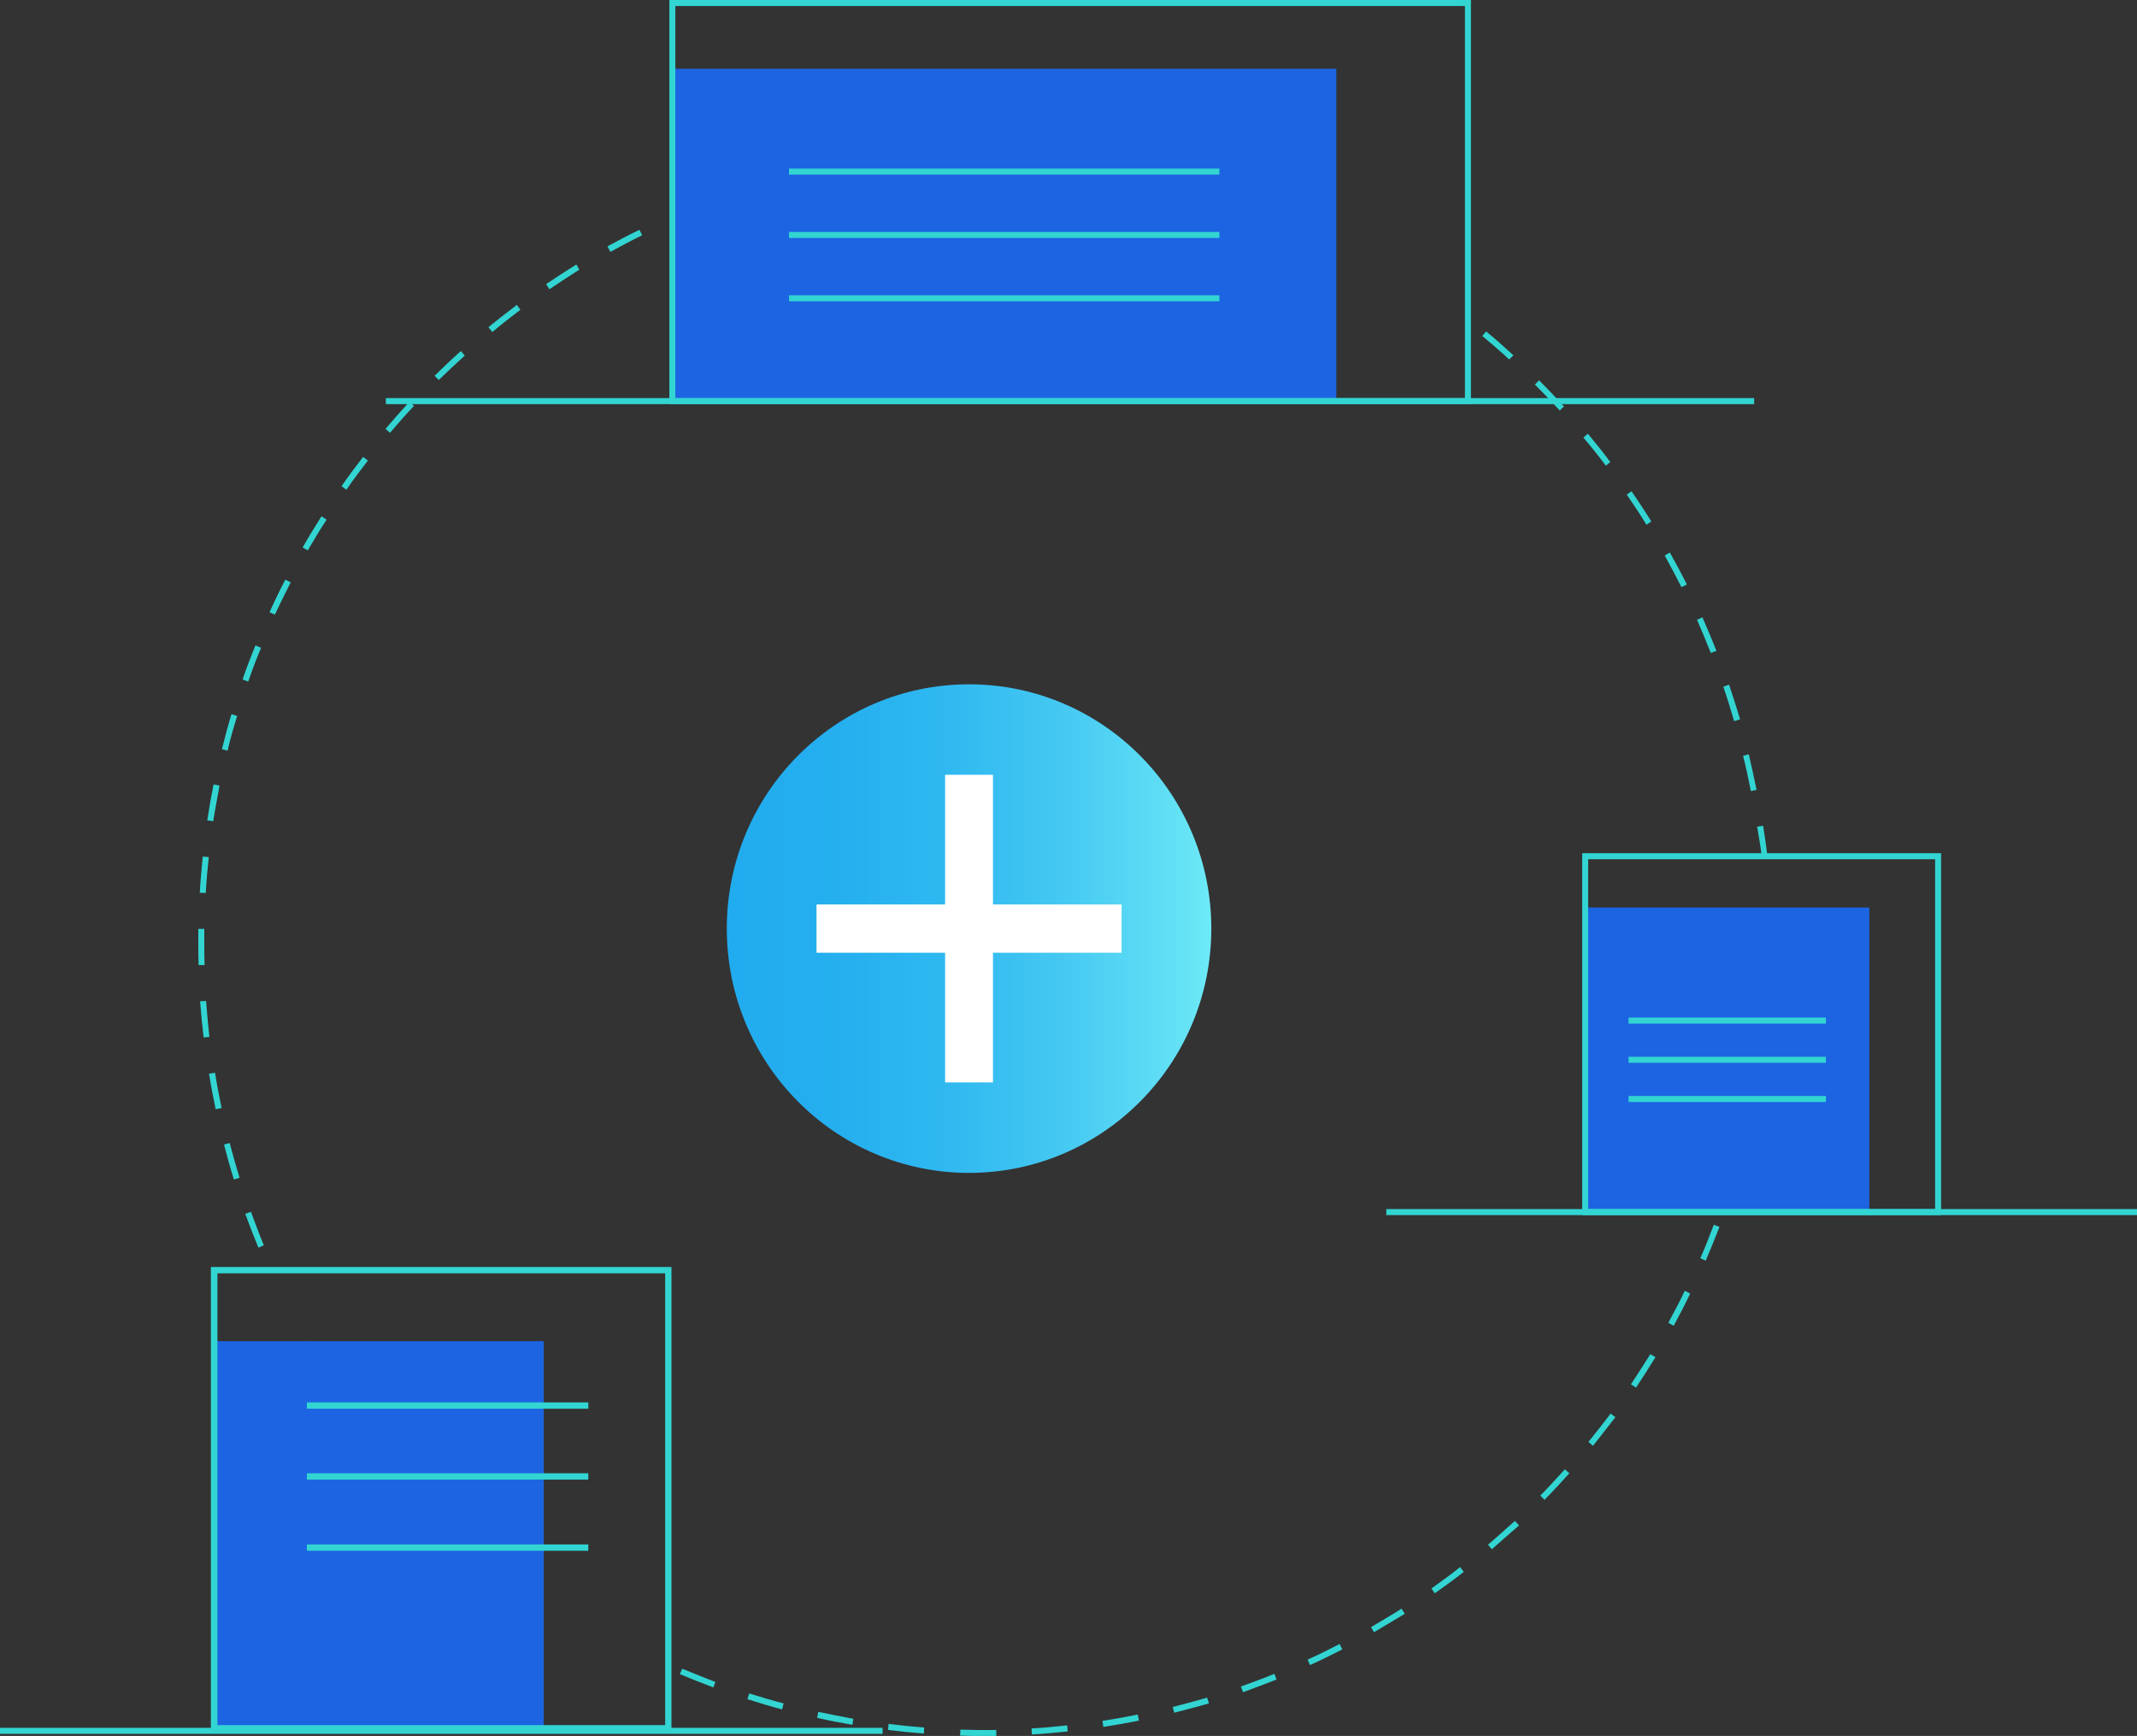 <svg width="517" height="420" viewBox="0 0 517 420" fill="none" xmlns="http://www.w3.org/2000/svg">
<rect x="0" y="0" width="517" height="420" fill="#333333" stroke="none"/>
<g clip-path="url(#clip1)">
<path d="M238.276 420C236.25 420 234.224 420 232.27 419.927L232.343 418.468C235.237 418.541 238.131 418.614 241.025 418.541V420C240.012 420 239.144 420 238.276 420ZM249.636 419.635L249.564 418.176C252.458 418.03 255.352 417.738 258.174 417.446L258.319 418.906C255.425 419.197 252.53 419.489 249.636 419.635ZM223.515 419.416C220.62 419.197 217.726 418.906 214.832 418.541L214.977 417.081C217.798 417.446 220.693 417.738 223.587 417.957L223.515 419.416ZM266.93 417.811L266.713 416.352C269.535 415.914 272.429 415.403 275.251 414.819L275.54 416.279C272.718 416.862 269.824 417.373 266.93 417.811ZM206.221 417.3C203.399 416.79 200.505 416.279 197.683 415.622L197.972 414.163C200.794 414.746 203.616 415.33 206.438 415.841L206.221 417.3ZM284.079 414.382L283.717 412.995C286.539 412.266 289.288 411.536 292.038 410.733L292.472 412.12C289.723 412.922 286.828 413.652 284.079 414.382ZM189.217 413.579C186.395 412.849 183.573 411.974 180.823 411.098L181.258 409.712C184.007 410.587 186.757 411.39 189.579 412.12L189.217 413.579ZM300.721 409.42L300.215 408.033C302.892 407.085 305.641 406.063 308.319 404.969L308.825 406.355C306.22 407.377 303.471 408.398 300.721 409.42ZM172.575 408.252C169.825 407.231 167.148 406.136 164.47 405.042L165.049 403.728C167.727 404.823 170.404 405.917 173.081 406.939L172.575 408.252ZM316.929 402.853L316.35 401.539C318.955 400.372 321.56 399.058 324.093 397.745L324.744 399.058C322.139 400.372 319.534 401.685 316.929 402.853ZM332.414 394.899L331.69 393.659C334.151 392.199 336.683 390.74 339.071 389.208L339.867 390.448C337.407 391.908 334.874 393.44 332.414 394.899ZM347.103 385.486L346.307 384.319C348.622 382.641 351.01 380.962 353.253 379.138L354.121 380.306C351.806 382.13 349.491 383.808 347.103 385.486ZM126.555 383.443C124.239 381.765 121.851 379.941 119.608 378.117L120.477 376.949C122.72 378.773 125.035 380.525 127.351 382.203L126.555 383.443ZM360.923 374.833L359.983 373.739C362.153 371.842 364.324 369.944 366.495 367.974L367.508 369.069C365.265 370.966 363.094 372.936 360.923 374.833ZM112.879 372.498C110.708 370.601 108.537 368.558 106.439 366.588L107.452 365.566C109.55 367.537 111.649 369.58 113.82 371.477L112.879 372.498ZM373.658 362.867L372.645 361.845C374.671 359.802 376.625 357.613 378.579 355.497L379.664 356.445C377.71 358.634 375.684 360.824 373.658 362.867ZM100.361 360.313C98.335 358.197 96.381 356.008 94.5 353.819L95.585 352.87C97.467 355.059 99.42 357.248 101.374 359.291L100.361 360.313ZM385.38 349.805L384.295 348.857C386.104 346.595 387.913 344.333 389.649 341.998L390.807 342.874C388.998 345.208 387.189 347.543 385.38 349.805ZM88.928 347.033C87.119 344.771 85.383 342.363 83.719 340.028L84.876 339.152C86.54 341.487 88.277 343.822 90.086 346.084L88.928 347.033ZM395.8 335.723L394.57 334.92C396.162 332.512 397.754 330.031 399.273 327.623L400.503 328.353C398.984 330.834 397.392 333.315 395.8 335.723ZM78.726 332.804C77.134 330.396 75.614 327.842 74.167 325.361L75.397 324.632C76.844 327.113 78.364 329.593 79.956 332.001L78.726 332.804ZM404.917 320.764L403.615 320.035C404.989 317.481 406.364 314.927 407.594 312.3L408.897 312.957C407.667 315.584 406.292 318.211 404.917 320.764ZM412.659 305.003L411.357 304.42C412.515 301.793 413.6 299.02 414.613 296.32L415.988 296.831C414.902 299.604 413.817 302.304 412.659 305.003ZM62.518 301.866C61.432 299.166 60.347 296.466 59.334 293.694L60.709 293.183C61.722 295.883 62.735 298.655 63.82 301.282L62.518 301.866ZM418.882 288.513L417.507 288.075C418.376 285.302 419.244 282.53 420.04 279.757L421.415 280.122C420.691 282.967 419.823 285.813 418.882 288.513ZM56.584 285.375C55.716 282.603 54.92 279.757 54.196 276.911L55.571 276.546C56.295 279.319 57.091 282.165 57.959 284.937L56.584 285.375ZM423.585 271.657L422.211 271.293C422.862 268.447 423.441 265.601 423.947 262.755L425.394 263.047C424.888 265.893 424.309 268.812 423.585 271.657ZM52.17 268.374C51.592 265.528 51.013 262.609 50.578 259.764L52.026 259.545C52.46 262.391 53.039 265.309 53.617 268.082L52.17 268.374ZM426.769 254.364L425.322 254.145C425.684 251.3 426.046 248.381 426.335 245.462L427.782 245.608C427.493 248.527 427.131 251.445 426.769 254.364ZM49.276 251.008C48.914 248.089 48.625 245.17 48.408 242.252L49.855 242.179C50.072 245.097 50.361 248.016 50.651 250.862L49.276 251.008ZM428.361 236.852L426.914 236.779C427.059 233.86 427.131 230.942 427.131 228.096H428.578C428.578 231.015 428.506 233.933 428.361 236.852ZM48.046 233.495C47.974 231.671 47.974 229.847 47.974 228.096C47.974 227.001 47.974 225.834 47.974 224.739H49.421C49.421 225.834 49.421 226.928 49.421 228.096C49.421 229.92 49.421 231.671 49.493 233.495H48.046ZM49.782 216.056L48.335 215.983C48.48 213.065 48.77 210.146 49.059 207.227L50.506 207.373C50.217 210.219 49.927 213.138 49.782 216.056ZM426.19 207.154C425.901 204.309 425.539 202.849 425.105 200.003L426.552 199.785C426.986 202.703 427.348 204.892 427.638 207.738L426.19 207.154ZM51.592 198.69L50.144 198.471C50.578 195.552 51.085 192.707 51.664 189.788L53.111 190.08C52.605 192.926 52.026 195.844 51.592 198.69ZM423.585 191.393C423.007 188.548 422.428 185.702 421.704 182.856L423.079 182.491C423.73 185.337 424.381 188.183 424.96 191.101L423.585 191.393ZM55.065 181.616L53.69 181.251C54.413 178.405 55.137 175.559 56.005 172.787L57.38 173.224C56.512 175.997 55.716 178.77 55.065 181.616ZM419.533 174.465C418.737 171.692 417.869 168.919 416.929 166.147L418.303 165.636C419.244 168.409 420.112 171.181 420.981 174.027L419.533 174.465ZM60.057 164.906L58.683 164.395C59.623 161.623 60.709 158.85 61.794 156.15L63.169 156.734C62.011 159.434 60.998 162.133 60.057 164.906ZM413.889 157.974C412.804 155.275 411.719 152.575 410.561 149.948L411.863 149.364C413.021 151.991 414.179 154.764 415.264 157.464L413.889 157.974ZM66.497 148.707L65.195 148.124C66.425 145.497 67.655 142.797 69.03 140.243L70.332 140.9C69.03 143.454 67.727 146.081 66.497 148.707ZM406.798 142.067C405.496 139.514 404.121 136.887 402.746 134.406L403.976 133.676C405.424 136.23 406.798 138.784 408.101 141.411L406.798 142.067ZM74.457 133.165L73.227 132.436C74.674 129.882 76.193 127.401 77.785 124.92L79.015 125.723C77.423 128.131 75.904 130.685 74.457 133.165ZM398.332 126.963C396.813 124.482 395.221 122.074 393.557 119.666L394.715 118.864C396.379 121.272 397.971 123.68 399.49 126.161L398.332 126.963ZM83.791 118.499L82.633 117.623C84.297 115.215 86.034 112.88 87.843 110.546L89.001 111.421C87.192 113.756 85.455 116.091 83.791 118.499ZM388.492 112.662C386.755 110.327 384.946 108.065 383.065 105.876L384.15 104.927C386.032 107.189 387.84 109.451 389.577 111.786L388.492 112.662ZM94.355 104.708L93.27 103.76C95.151 101.571 97.105 99.309 99.058 97.192L100.144 98.214C98.19 100.257 96.237 102.519 94.355 104.708ZM377.349 99.309C375.395 97.192 373.369 95.076 371.343 93.033L372.356 92.012C374.382 94.055 376.408 96.171 378.362 98.36L377.349 99.309ZM106.15 91.939L105.137 90.917C107.235 88.874 109.333 86.831 111.504 84.934L112.445 86.028C110.346 87.926 108.248 89.896 106.15 91.939ZM365.12 86.977C363.022 85.007 360.778 83.11 358.608 81.286L359.548 80.191C361.791 82.015 363.962 83.985 366.133 85.956L365.12 86.977ZM119.102 80.337L118.161 79.17C120.404 77.345 122.72 75.521 125.035 73.77L125.903 74.938C123.588 76.689 121.273 78.513 119.102 80.337ZM132.922 69.976L132.126 68.735C134.514 67.13 136.974 65.525 139.434 63.992L140.158 65.233C137.77 66.765 135.31 68.37 132.922 69.976ZM147.683 60.928L146.96 59.614C149.492 58.228 152.097 56.842 154.702 55.601L155.353 56.914C152.821 58.155 150.216 59.541 147.683 60.928ZM322.356 57.498C319.751 56.185 317.146 54.944 314.542 53.777L315.12 52.464C317.798 53.631 320.403 54.871 323.007 56.185L322.356 57.498ZM163.24 53.266L162.661 51.953C165.339 50.785 168.016 49.691 170.693 48.669L171.2 50.056C168.522 51.004 165.845 52.099 163.24 53.266ZM306.51 50.493C303.832 49.472 301.083 48.45 298.333 47.502L298.767 46.115C301.517 47.064 304.267 48.086 307.016 49.107L306.51 50.493ZM179.376 47.064L178.942 45.678C181.692 44.802 184.514 43.926 187.263 43.124L187.625 44.51C184.875 45.313 182.053 46.188 179.376 47.064ZM290.084 44.875C287.335 44.072 284.513 43.343 281.691 42.686L282.053 41.3C284.875 41.956 287.697 42.686 290.519 43.489L290.084 44.875ZM196.019 42.394L195.729 41.008C198.551 40.351 201.445 39.767 204.267 39.256L204.557 40.716C201.663 41.154 198.841 41.737 196.019 42.394ZM273.297 40.935C270.475 40.424 267.581 39.913 264.759 39.548L264.976 38.089C267.87 38.527 270.765 38.965 273.587 39.475L273.297 40.935ZM213.023 39.329L212.806 37.87C215.7 37.505 218.594 37.14 221.489 36.922L221.633 38.381C218.739 38.6 215.845 38.965 213.023 39.329ZM256.148 38.454C253.326 38.162 250.432 37.943 247.538 37.87L247.61 36.411C250.504 36.557 253.399 36.776 256.293 37.067L256.148 38.454ZM230.244 37.797L230.172 36.338C232.849 36.192 235.526 36.192 238.204 36.192H238.855V37.651H238.204C235.599 37.651 232.849 37.724 230.244 37.797Z" fill="#32D5D2"/>
<path d="M234.441 283.77C266.81 283.77 293.051 257.308 293.051 224.666C293.051 192.024 266.81 165.563 234.441 165.563C202.071 165.563 175.831 192.024 175.831 224.666C175.831 257.308 202.071 283.77 234.441 283.77Z" fill="url(#paint0_linear3)"/>
<path d="M271.344 218.829H240.23V187.453H228.652V218.829H197.538V230.504H228.652V261.88H240.23V230.504H271.344V218.829Z" fill="white"/>
<path d="M131.547 324.486H51.809V418.103H131.547V324.486Z" fill="#1C64E2"/>
<path d="M162.444 418.905H51.013V306.536H162.444V418.905ZM52.605 417.373H160.925V308.068H52.605V417.373Z" fill="#32D5D2"/>
<path d="M142.329 339.298H74.24V340.83H142.329V339.298Z" fill="#32D5D2"/>
<path d="M142.329 356.445H74.24V357.978H142.329V356.445Z" fill="#32D5D2"/>
<path d="M142.329 373.666H74.24V375.198H142.329V373.666Z" fill="#32D5D2"/>
<path d="M323.297 16.637H162.661V97.047H323.297V16.637Z" fill="#1C64E2"/>
<path d="M355.858 97.776H161.938V0H355.858V97.776ZM163.385 96.317H354.411V1.459H163.385V96.317Z" fill="#32D5D2"/>
<path d="M295.005 40.789H190.881V42.248H295.005V40.789Z" fill="#32D5D2"/>
<path d="M295.005 56.112H190.881V57.571H295.005V56.112Z" fill="#32D5D2"/>
<path d="M295.005 71.435H190.881V72.894H295.005V71.435Z" fill="#32D5D2"/>
<path d="M452.239 219.559H383.499V293.256H452.239V219.559Z" fill="#1C64E2"/>
<path d="M469.605 293.985H382.775V206.425H469.605V293.985ZM384.223 292.526H468.158V207.884H384.223V292.526Z" fill="#32D5D2"/>
<path d="M441.747 246.192H393.991V247.651H441.747V246.192Z" fill="#32D5D2"/>
<path d="M441.747 255.678H393.991V257.137H441.747V255.678Z" fill="#32D5D2"/>
<path d="M441.747 265.163H393.991V266.623H441.747V265.163Z" fill="#32D5D2"/>
<path d="M424.381 96.317H93.342V97.776H424.381V96.317Z" fill="#32D5D2"/>
<path d="M517 292.526H335.381V293.985H517V292.526Z" fill="#32D5D2"/>
<path d="M213.529 418.03H0V419.489H213.529V418.03Z" fill="#32D5D2"/>
</g>
<defs>
<linearGradient id="paint0_linear3" x1="175.802" y1="224.638" x2="293.023" y2="224.638" gradientUnits="userSpaceOnUse">
<stop stop-color="#21ACEF"/>
<stop offset="0.236" stop-color="#25AFEF"/>
<stop offset="0.462" stop-color="#30B9F0"/>
<stop offset="0.685" stop-color="#44C8F2"/>
<stop offset="0.904" stop-color="#5FDEF5"/>
<stop offset="1" stop-color="#6DEAF6"/>
</linearGradient>
<clipPath id="clip1">
<rect width="517" height="420" fill="white"/>
</clipPath>
</defs>
</svg>

